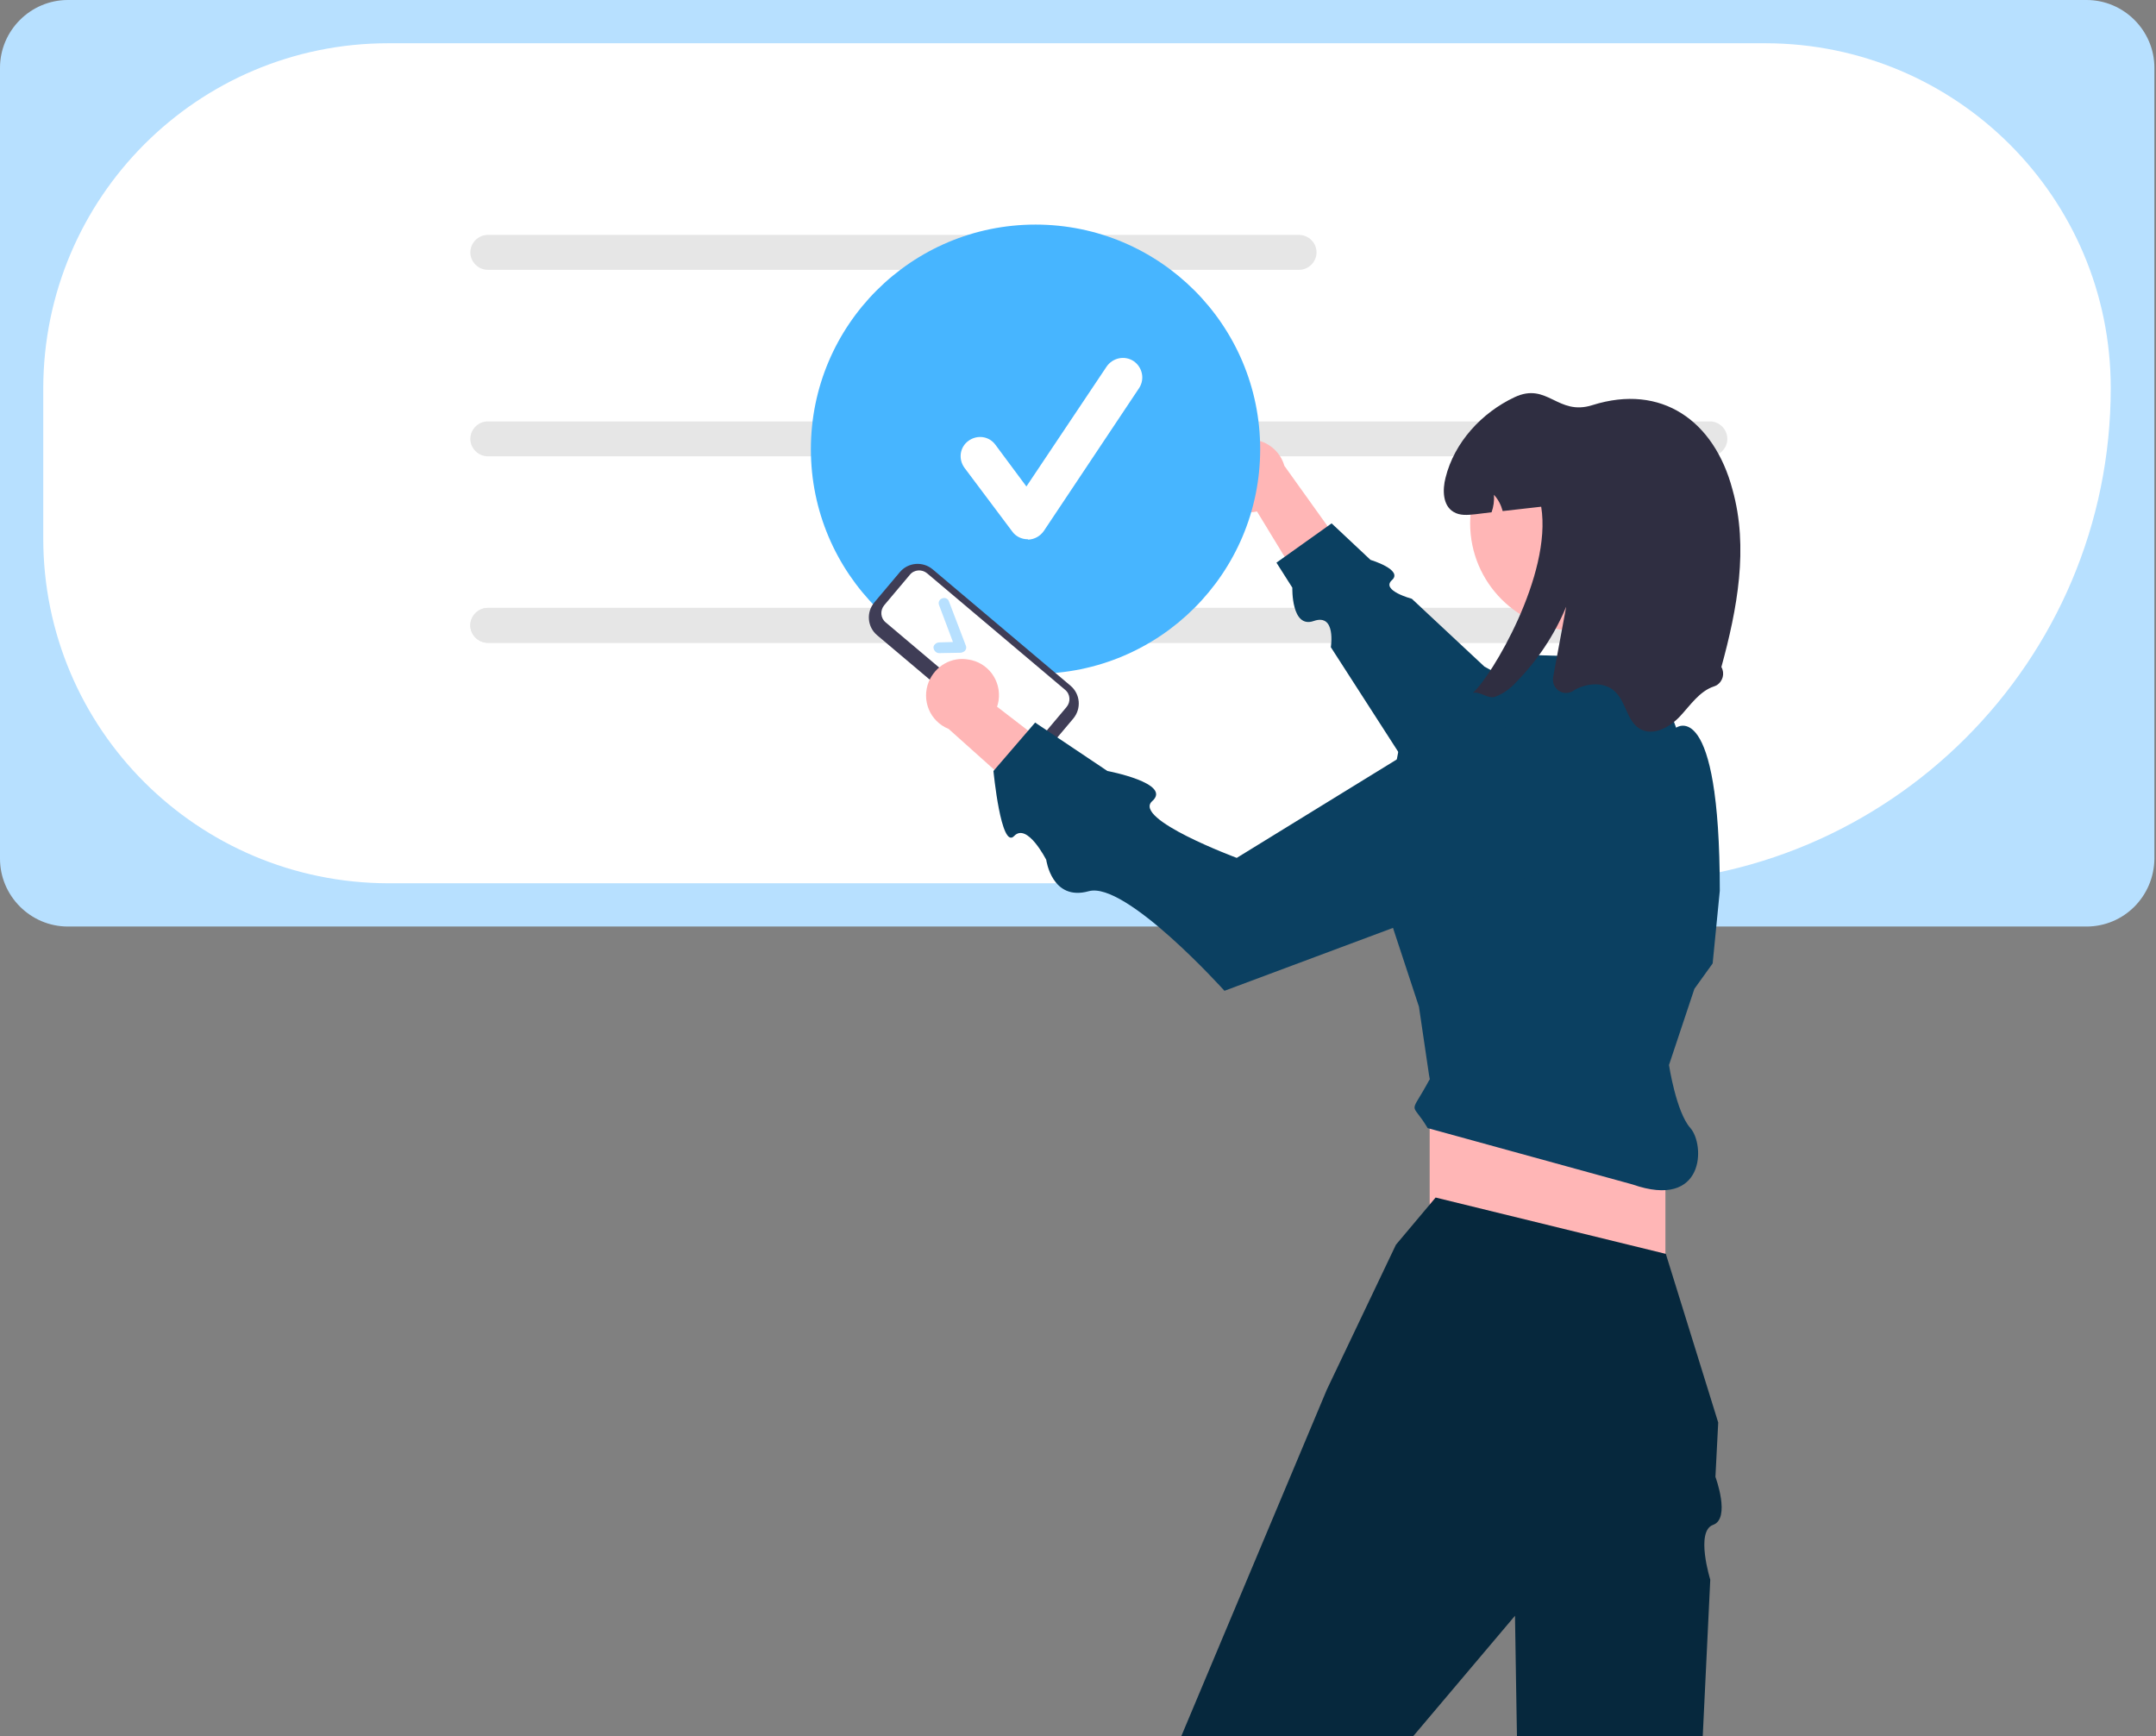 <svg width="231" height="186" viewBox="0 0 231 186" fill="none" xmlns="http://www.w3.org/2000/svg">
<rect x="0" y="0" width="231" height="186" fill="#808080" stroke="none"/>
<g clip-path="url(#clip0_37_669)">
<path d="M223.558 99.271H7.272C3.274 99.271 0 95.997 0 92.001V7.27C0 3.274 3.274 0 7.272 0H223.558C227.555 0 230.83 3.274 230.83 7.27V92.001C230.787 96.04 227.555 99.271 223.558 99.271Z" fill="#B7E0FF"/>
<path d="M173.122 94.637H41.59C21.178 94.594 4.635 78.099 4.635 57.692V41.579C4.678 21.172 21.178 4.634 41.59 4.634H189.197C209.609 4.677 226.152 21.172 226.152 41.579C226.152 70.871 202.38 94.594 173.122 94.637Z" fill="white"/>
<path d="M139.187 28.91H52.264C51.244 28.91 50.393 28.059 50.393 27.039C50.393 26.019 51.244 25.169 52.264 25.169H139.187C140.207 25.169 141.058 26.019 141.058 27.039C141.058 28.059 140.207 28.91 139.187 28.91Z" fill="#E6E6E6"/>
<path d="M183.201 48.891H52.264C51.244 48.891 50.393 48.041 50.393 47.021C50.393 46.001 51.244 45.15 52.264 45.15H183.201C184.222 45.15 185.072 46.001 185.072 47.021C185.072 48.041 184.222 48.891 183.201 48.891Z" fill="#E6E6E6"/>
<path d="M183.201 68.873H52.264C51.244 68.873 50.393 68.023 50.393 67.002C50.393 65.982 51.244 65.132 52.264 65.132H183.201C184.222 65.132 185.072 65.982 185.072 67.002C185.072 68.065 184.222 68.873 183.201 68.873Z" fill="#E6E6E6"/>
<path d="M183.201 68.873H52.264C51.244 68.873 50.393 68.023 50.393 67.002C50.393 65.982 51.244 65.132 52.264 65.132H183.201C184.222 65.132 185.072 65.982 185.072 67.002C185.072 68.065 184.222 68.873 183.201 68.873Z" fill="#E6E6E6"/>
<path d="M130.001 51.187C130.086 53.313 131.872 54.971 133.999 54.886C134.211 54.886 134.467 54.843 134.679 54.801L141.824 66.535L144.885 60.073L137.613 49.912C137.018 47.829 134.849 46.638 132.808 47.233C131.107 47.786 129.916 49.402 130.001 51.187Z" fill="#FFB6B6"/>
<path d="M183.669 84.773L159.046 71.424L151.264 64.154C151.264 64.154 147.905 63.261 149.138 62.156C150.371 61.05 146.842 59.988 146.842 59.988L142.674 56.076L136.763 60.285L138.464 62.964C138.464 62.964 138.336 67.385 140.76 66.535C143.184 65.685 142.589 69.341 142.589 69.341L156.963 91.661L183.669 84.773Z" fill="#0B4061"/>
<path d="M110.95 72.189C124.243 72.189 135.019 61.416 135.019 48.126C135.019 34.837 124.243 24.063 110.95 24.063C97.656 24.063 86.88 34.837 86.88 48.126C86.88 61.416 97.656 72.189 110.95 72.189Z" fill="#47B5FF"/>
<path d="M178.438 114.108H153.178V142.848H178.438V114.108Z" fill="#FFB6B6"/>
<path d="M151.434 186L162.321 173.118L162.491 183.747L162.533 186.043H182.436L183.243 169.249C183.243 169.249 181.628 164.063 183.541 163.382C185.455 162.702 183.796 158.238 183.796 158.238L184.094 152.414L178.481 134.345L153.816 128.308L149.563 133.367L142.164 148.885L126.557 186.043H151.434V186Z" fill="#06283D"/>
<path d="M178.821 114.108L181.543 105.946L183.499 103.225L184.264 95.445C184.264 74.485 179.586 77.971 179.586 77.971L176.865 70.574L164.447 70.191L156.495 77.759L149.903 80.097L147.309 93.531L152.03 107.859L153.178 115.639C150.967 119.763 151.137 117.807 152.965 120.868L174.909 126.905C182.691 129.626 182.691 122.654 181.117 120.868C179.586 119.168 178.821 114.108 178.821 114.108Z" fill="#0B4061"/>
<path d="M169.04 67.598C175.405 67.598 180.564 62.439 180.564 56.076C180.564 49.713 175.405 44.555 169.04 44.555C162.675 44.555 157.516 49.713 157.516 56.076C157.516 62.439 162.675 67.598 169.04 67.598Z" fill="#FFB6B6"/>
<path d="M184.434 71.466C184.817 72.147 184.604 72.997 183.924 73.422C183.839 73.465 183.754 73.507 183.626 73.55C182.095 74.06 181.117 75.548 180.012 76.738C178.906 77.929 177.12 78.906 175.717 78.099C174.313 77.291 174.228 75.208 173.037 74.102C171.889 72.997 169.976 73.167 168.615 73.975L168.572 74.017C167.892 74.442 167.041 74.272 166.616 73.592C166.403 73.295 166.361 72.912 166.403 72.572C166.871 70.064 167.339 67.555 167.807 65.004C166.573 67.98 164.745 70.744 162.491 73.04C161.853 73.762 161.088 74.315 160.195 74.655C159.387 74.91 158.621 74.06 157.813 74.23C159.769 72.529 166.318 61.603 165.128 54.291C163.767 54.461 162.363 54.588 161.003 54.758C160.832 54.121 160.535 53.526 160.067 53.015C160.11 53.653 160.024 54.291 159.812 54.886C159.216 54.971 158.664 55.014 158.068 55.099C157.26 55.184 156.41 55.269 155.729 54.843C154.581 54.163 154.539 52.505 154.879 51.187C155.814 47.403 158.749 44.215 162.278 42.557C165.808 40.899 166.871 44.597 170.613 43.407C178.013 41.069 183.669 45.065 185.625 52.463C187.369 58.67 186.135 65.259 184.434 71.466Z" fill="#2F2E41"/>
<path d="M108.738 80.522L93.982 68.065C92.919 67.173 92.791 65.6 93.684 64.537L96.406 61.306C97.299 60.243 98.873 60.115 99.936 61.008L114.692 73.465C115.755 74.358 115.883 75.93 114.99 76.993L112.268 80.225C111.375 81.287 109.802 81.415 108.738 80.522Z" fill="#3F3D56"/>
<path d="M94.747 64.834C94.28 65.387 94.322 66.237 94.918 66.705L109.674 79.162C110.227 79.629 111.077 79.587 111.545 78.992L114.267 75.76C114.735 75.208 114.692 74.358 114.097 73.89L99.34 61.433C98.787 60.965 97.937 61.008 97.469 61.603L94.747 64.834Z" fill="white"/>
<path d="M103.423 69.681C103.338 69.808 103.168 69.894 102.955 69.936L100.616 69.978C100.318 69.978 100.063 69.723 100.021 69.426C99.978 69.128 100.276 68.873 100.574 68.831L102.104 68.788L100.616 64.834C100.488 64.537 100.659 64.197 100.956 64.112C101.254 63.984 101.594 64.154 101.679 64.452L103.465 69.128C103.55 69.298 103.55 69.511 103.423 69.681Z" fill="#B7E0FF"/>
<path d="M103.72 70.659C105.847 70.956 107.292 72.912 106.995 75.038C106.952 75.25 106.91 75.505 106.825 75.718L117.711 84.093L110.95 86.432L101.637 78.099C99.638 77.291 98.702 75.038 99.51 73.04C100.233 71.339 101.934 70.361 103.72 70.659Z" fill="#FFB6B6"/>
<path d="M160.365 74.783L132.51 91.916C132.51 91.916 121.284 87.749 123.452 85.836C125.621 83.923 118.647 82.605 118.647 82.605L110.907 77.418L106.442 82.605C106.442 82.605 107.25 91.066 108.653 89.578C110.057 88.09 112.098 92.129 112.098 92.129C112.098 92.129 112.693 96.593 116.648 95.487C120.603 94.382 131.192 106.158 131.192 106.158L165.468 93.361L160.365 74.783Z" fill="#0B4061"/>
<path d="M110.099 57.777C109.461 57.777 108.824 57.479 108.441 56.927L103.338 50.124C102.657 49.189 102.827 47.914 103.763 47.233C104.699 46.553 105.974 46.723 106.655 47.658L109.972 52.123L118.562 39.283C119.2 38.348 120.476 38.05 121.454 38.688C122.389 39.326 122.687 40.601 122.049 41.579L111.843 56.884C111.46 57.437 110.865 57.777 110.184 57.819C110.142 57.777 110.099 57.777 110.099 57.777Z" fill="white"/>
</g>
<defs>
<clipPath id="clip0_37_669">
<rect width="231" height="186" fill="white"/>
</clipPath>
</defs>
</svg>
